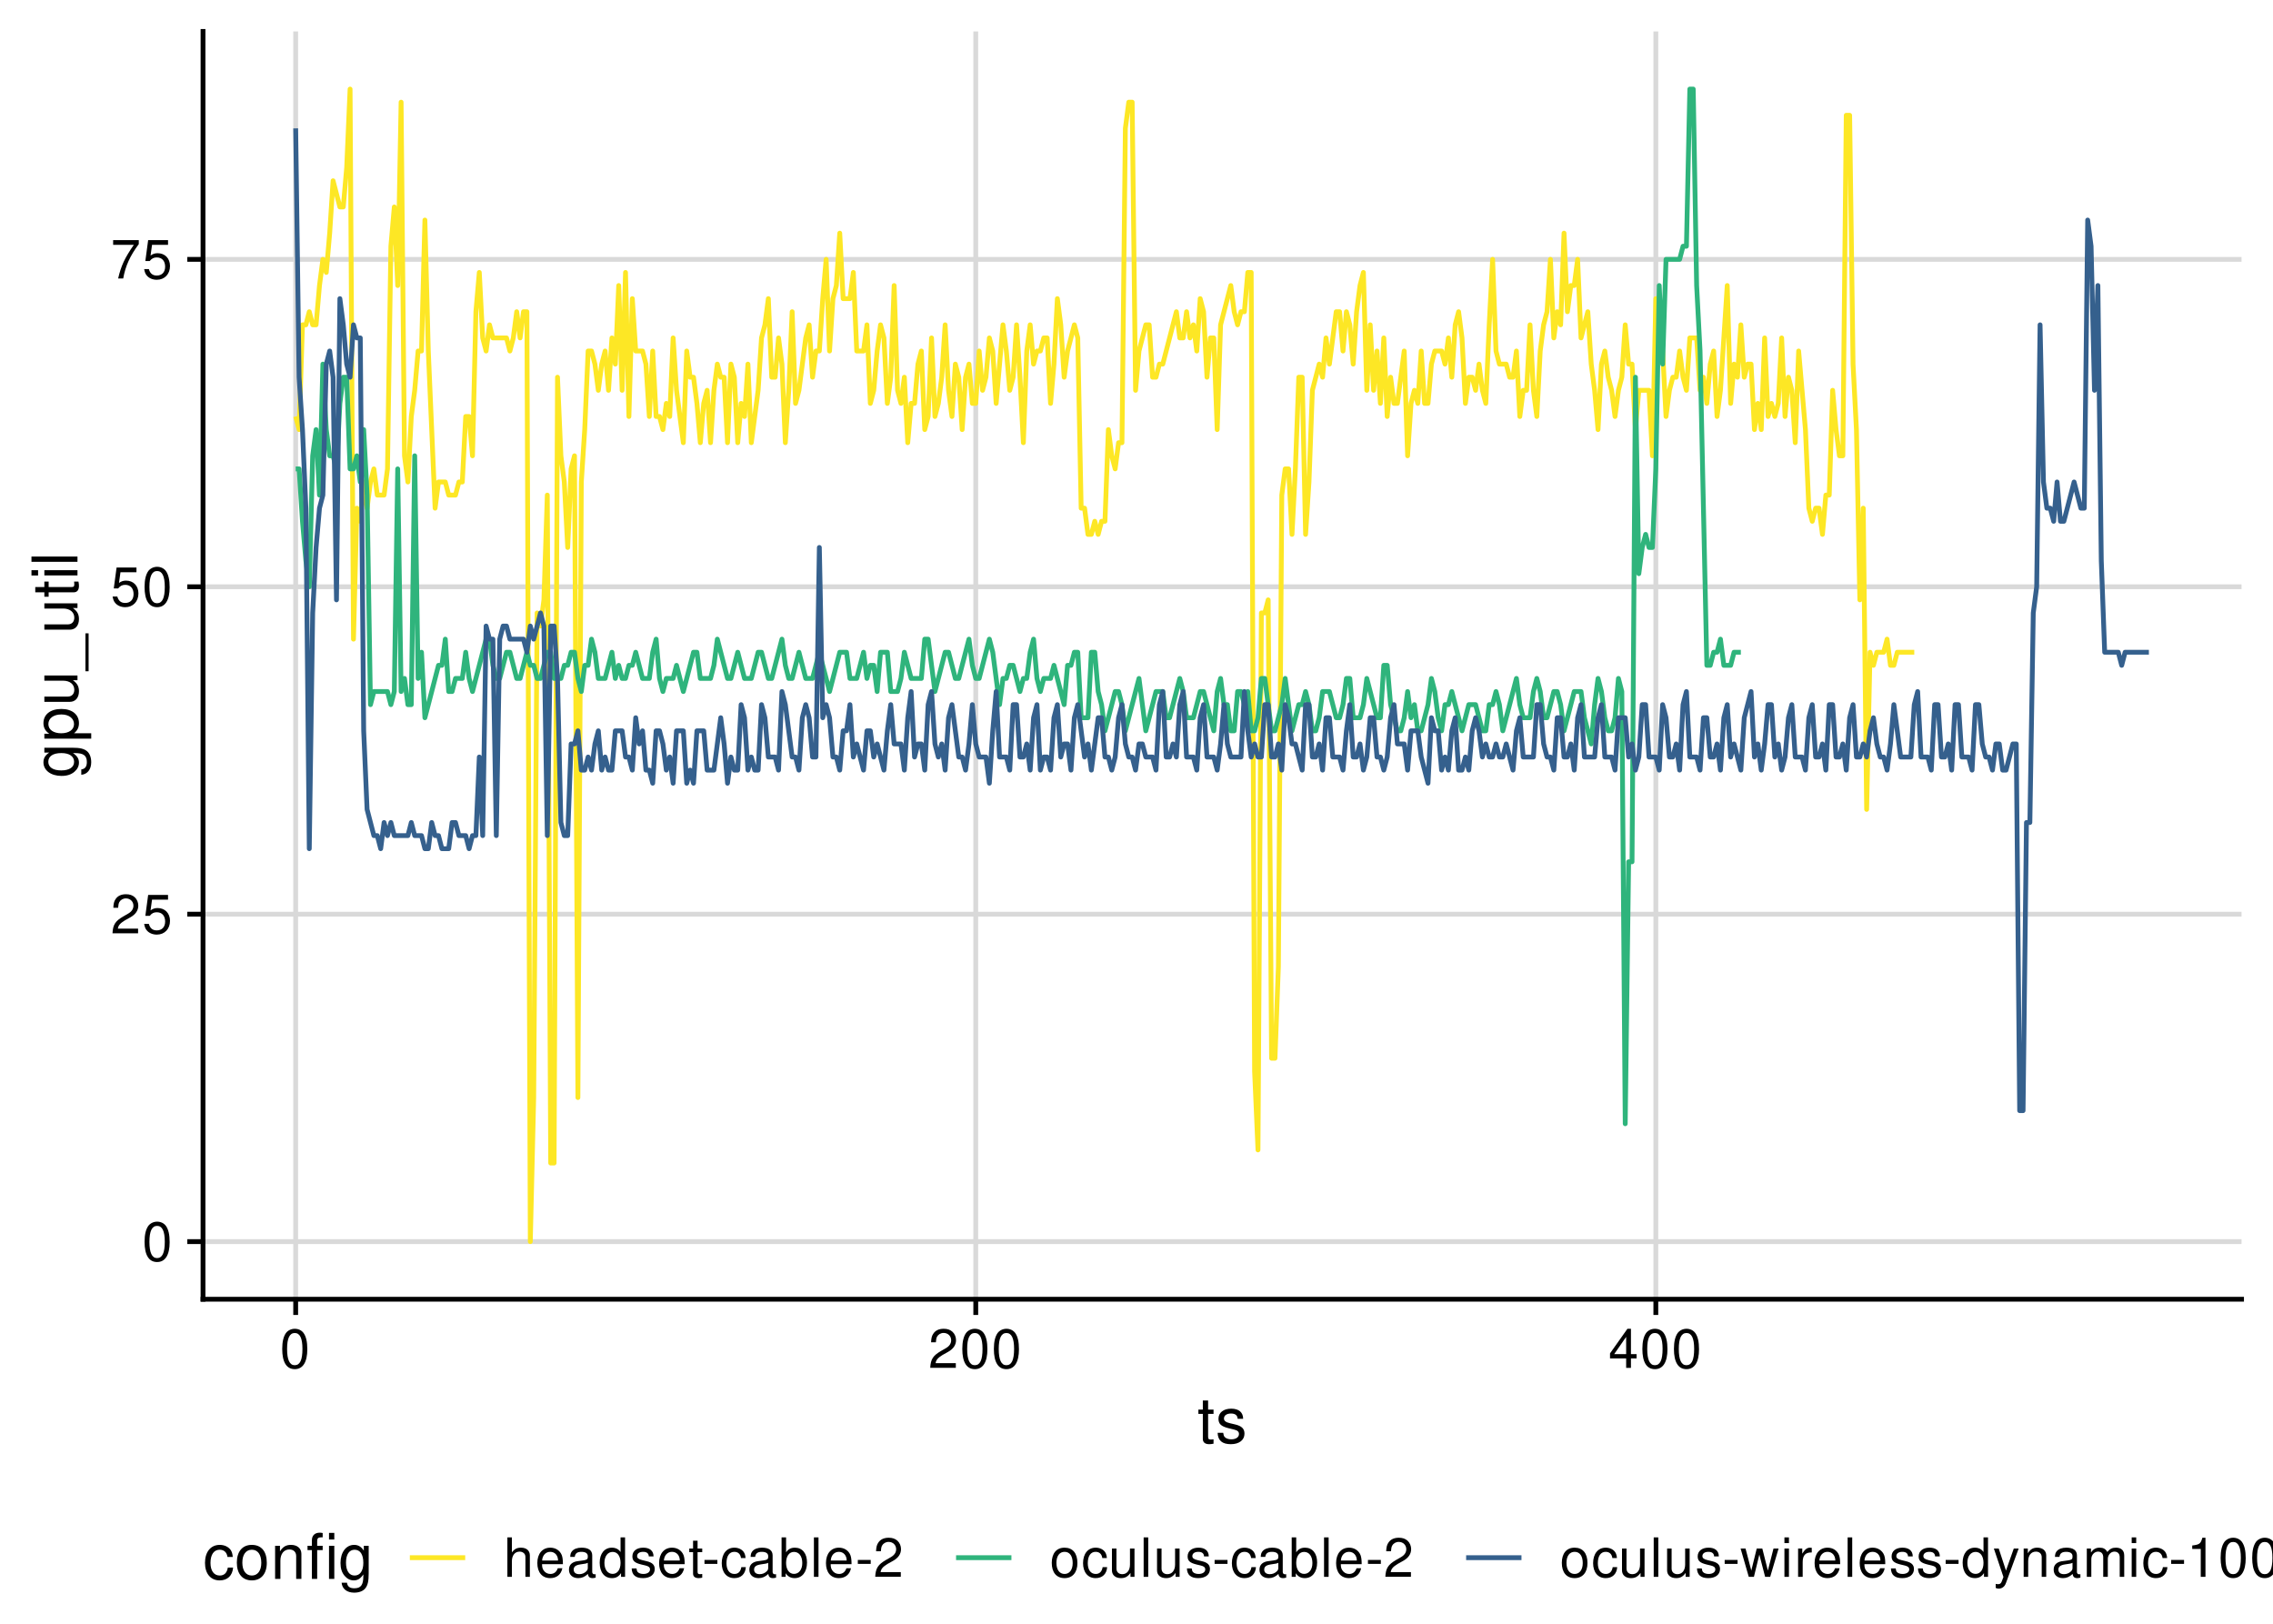 <?xml version="1.0" encoding="UTF-8"?>
<svg xmlns="http://www.w3.org/2000/svg" xmlns:xlink="http://www.w3.org/1999/xlink" width="504pt" height="360pt" viewBox="0 0 504 360" version="1.1">
<defs>
<g>
<symbol overflow="visible" id="glyph0-0">
<path style="stroke:none;" d=""/>
</symbol>
<symbol overflow="visible" id="glyph0-1">
<path style="stroke:none;" d="M 3.297 -8.672 C 2.516 -8.672 1.781 -8.312 1.344 -7.734 C 0.797 -6.953 0.516 -5.812 0.516 -4.203 C 0.516 -1.266 1.469 0.281 3.297 0.281 C 5.094 0.281 6.078 -1.266 6.078 -4.125 C 6.078 -5.812 5.812 -6.938 5.25 -7.734 C 4.812 -8.328 4.109 -8.672 3.297 -8.672 Z M 3.297 -7.734 C 4.438 -7.734 5 -6.578 5 -4.219 C 5 -1.75 4.453 -0.594 3.281 -0.594 C 2.156 -0.594 1.594 -1.797 1.594 -4.188 C 1.594 -6.578 2.156 -7.734 3.297 -7.734 Z M 3.297 -7.734 "/>
</symbol>
<symbol overflow="visible" id="glyph0-2">
<path style="stroke:none;" d="M 6.078 -1.047 L 1.594 -1.047 C 1.703 -1.766 2.094 -2.219 3.125 -2.859 L 4.328 -3.531 C 5.516 -4.188 6.125 -5.078 6.125 -6.141 C 6.125 -6.859 5.844 -7.531 5.344 -8 C 4.844 -8.453 4.219 -8.672 3.406 -8.672 C 2.328 -8.672 1.531 -8.297 1.062 -7.547 C 0.75 -7.094 0.625 -6.547 0.594 -5.672 L 1.656 -5.672 C 1.688 -6.266 1.766 -6.609 1.906 -6.906 C 2.188 -7.422 2.734 -7.75 3.375 -7.75 C 4.328 -7.75 5.047 -7.062 5.047 -6.125 C 5.047 -5.422 4.656 -4.828 3.906 -4.391 L 2.797 -3.75 C 1.016 -2.719 0.5 -1.906 0.406 -0.016 L 6.078 -0.016 Z M 6.078 -1.047 "/>
</symbol>
<symbol overflow="visible" id="glyph0-3">
<path style="stroke:none;" d="M 5.719 -8.516 L 1.312 -8.516 L 0.688 -3.875 L 1.656 -3.875 C 2.141 -4.469 2.562 -4.672 3.234 -4.672 C 4.375 -4.672 5.078 -3.891 5.078 -2.625 C 5.078 -1.406 4.375 -0.656 3.219 -0.656 C 2.297 -0.656 1.734 -1.125 1.469 -2.094 L 0.422 -2.094 C 0.562 -1.391 0.688 -1.062 0.938 -0.75 C 1.422 -0.094 2.281 0.281 3.234 0.281 C 4.953 0.281 6.156 -0.969 6.156 -2.766 C 6.156 -4.453 5.047 -5.609 3.406 -5.609 C 2.812 -5.609 2.328 -5.453 1.844 -5.094 L 2.172 -7.469 L 5.719 -7.469 Z M 5.719 -8.516 "/>
</symbol>
<symbol overflow="visible" id="glyph0-4">
<path style="stroke:none;" d="M 6.234 -8.516 L 0.547 -8.516 L 0.547 -7.469 L 5.141 -7.469 C 3.125 -4.578 2.297 -2.797 1.656 0 L 2.781 0 C 3.25 -2.719 4.312 -5.062 6.234 -7.625 Z M 6.234 -8.516 "/>
</symbol>
<symbol overflow="visible" id="glyph0-5">
<path style="stroke:none;" d="M 3.922 -2.094 L 3.922 0 L 4.984 0 L 4.984 -2.094 L 6.234 -2.094 L 6.234 -3.047 L 4.984 -3.047 L 4.984 -8.672 L 4.203 -8.672 L 0.344 -3.219 L 0.344 -2.094 Z M 3.922 -3.047 L 1.266 -3.047 L 3.922 -6.875 Z M 3.922 -3.047 "/>
</symbol>
<symbol overflow="visible" id="glyph0-6">
<path style="stroke:none;" d="M 0.844 -8.75 L 0.844 0 L 1.844 0 L 1.844 -3.469 C 1.844 -4.75 2.516 -5.594 3.547 -5.594 C 3.875 -5.594 4.188 -5.5 4.422 -5.312 C 4.719 -5.094 4.844 -4.797 4.844 -4.359 L 4.844 0 L 5.828 0 L 5.828 -4.75 C 5.828 -5.812 5.078 -6.469 3.859 -6.469 C 2.969 -6.469 2.422 -6.188 1.844 -5.422 L 1.844 -8.75 Z M 0.844 -8.75 "/>
</symbol>
<symbol overflow="visible" id="glyph0-7">
<path style="stroke:none;" d="M 6.156 -2.812 C 6.156 -3.766 6.078 -4.344 5.906 -4.812 C 5.5 -5.844 4.531 -6.469 3.359 -6.469 C 1.609 -6.469 0.484 -5.141 0.484 -3.062 C 0.484 -0.984 1.562 0.281 3.344 0.281 C 4.781 0.281 5.766 -0.547 6.031 -1.906 L 5.016 -1.906 C 4.734 -1.078 4.172 -0.641 3.375 -0.641 C 2.734 -0.641 2.203 -0.938 1.859 -1.469 C 1.625 -1.828 1.531 -2.188 1.531 -2.812 Z M 1.547 -3.625 C 1.625 -4.781 2.344 -5.547 3.344 -5.547 C 4.375 -5.547 5.078 -4.75 5.078 -3.625 Z M 1.547 -3.625 "/>
</symbol>
<symbol overflow="visible" id="glyph0-8">
<path style="stroke:none;" d="M 6.422 -0.594 C 6.312 -0.562 6.266 -0.562 6.203 -0.562 C 5.859 -0.562 5.656 -0.75 5.656 -1.062 L 5.656 -4.75 C 5.656 -5.875 4.844 -6.469 3.297 -6.469 C 2.375 -6.469 1.641 -6.203 1.219 -5.734 C 0.922 -5.406 0.797 -5.047 0.781 -4.422 L 1.781 -4.422 C 1.875 -5.203 2.328 -5.547 3.266 -5.547 C 4.172 -5.547 4.672 -5.203 4.672 -4.609 L 4.672 -4.344 C 4.656 -3.906 4.438 -3.75 3.625 -3.641 C 2.203 -3.469 1.984 -3.422 1.609 -3.266 C 0.875 -2.953 0.5 -2.406 0.5 -1.578 C 0.5 -0.438 1.297 0.281 2.562 0.281 C 3.359 0.281 4 0 4.703 -0.641 C 4.781 0 5.094 0.281 5.734 0.281 C 5.953 0.281 6.078 0.25 6.422 0.172 Z M 4.672 -1.984 C 4.672 -1.641 4.578 -1.438 4.266 -1.156 C 3.859 -0.797 3.375 -0.594 2.781 -0.594 C 2 -0.594 1.547 -0.969 1.547 -1.609 C 1.547 -2.266 1.984 -2.609 3.062 -2.766 C 4.125 -2.906 4.328 -2.953 4.672 -3.109 Z M 4.672 -1.984 "/>
</symbol>
<symbol overflow="visible" id="glyph0-9">
<path style="stroke:none;" d="M 5.938 -8.75 L 4.938 -8.75 L 4.938 -5.5 C 4.531 -6.125 3.859 -6.469 3.016 -6.469 C 1.375 -6.469 0.312 -5.156 0.312 -3.156 C 0.312 -1.031 1.344 0.281 3.047 0.281 C 3.906 0.281 4.516 -0.047 5.047 -0.828 L 5.047 0 L 5.938 0 Z M 3.188 -5.531 C 4.266 -5.531 4.938 -4.578 4.938 -3.078 C 4.938 -1.625 4.25 -0.656 3.188 -0.656 C 2.094 -0.656 1.359 -1.625 1.359 -3.094 C 1.359 -4.562 2.094 -5.531 3.188 -5.531 Z M 3.188 -5.531 "/>
</symbol>
<symbol overflow="visible" id="glyph0-10">
<path style="stroke:none;" d="M 5.25 -4.531 C 5.25 -5.766 4.422 -6.469 2.969 -6.469 C 1.516 -6.469 0.562 -5.719 0.562 -4.547 C 0.562 -3.562 1.062 -3.094 2.562 -2.734 L 3.484 -2.516 C 4.188 -2.344 4.469 -2.094 4.469 -1.641 C 4.469 -1.047 3.875 -0.641 3 -0.641 C 2.453 -0.641 2 -0.797 1.75 -1.062 C 1.594 -1.25 1.531 -1.422 1.469 -1.875 L 0.406 -1.875 C 0.453 -0.422 1.266 0.281 2.922 0.281 C 4.5 0.281 5.516 -0.5 5.516 -1.719 C 5.516 -2.656 4.984 -3.172 3.734 -3.469 L 2.766 -3.703 C 1.953 -3.891 1.609 -4.156 1.609 -4.594 C 1.609 -5.188 2.125 -5.547 2.938 -5.547 C 3.75 -5.547 4.172 -5.203 4.203 -4.531 Z M 5.25 -4.531 "/>
</symbol>
<symbol overflow="visible" id="glyph0-11">
<path style="stroke:none;" d="M 3.047 -6.281 L 2.016 -6.281 L 2.016 -8.016 L 1.016 -8.016 L 1.016 -6.281 L 0.172 -6.281 L 0.172 -5.469 L 1.016 -5.469 L 1.016 -0.719 C 1.016 -0.078 1.453 0.281 2.234 0.281 C 2.5 0.281 2.719 0.25 3.047 0.188 L 3.047 -0.641 C 2.906 -0.609 2.766 -0.594 2.562 -0.594 C 2.141 -0.594 2.016 -0.719 2.016 -1.156 L 2.016 -5.469 L 3.047 -5.469 Z M 3.047 -6.281 "/>
</symbol>
<symbol overflow="visible" id="glyph0-12">
<path style="stroke:none;" d="M 3.406 -3.75 L 0.547 -3.75 L 0.547 -2.875 L 3.406 -2.875 Z M 3.406 -3.75 "/>
</symbol>
<symbol overflow="visible" id="glyph0-13">
<path style="stroke:none;" d="M 5.656 -4.172 C 5.609 -4.781 5.469 -5.188 5.234 -5.531 C 4.797 -6.125 4.047 -6.469 3.172 -6.469 C 1.469 -6.469 0.375 -5.125 0.375 -3.031 C 0.375 -1.016 1.453 0.281 3.156 0.281 C 4.656 0.281 5.609 -0.625 5.719 -2.156 L 4.719 -2.156 C 4.547 -1.156 4.031 -0.641 3.188 -0.641 C 2.078 -0.641 1.422 -1.547 1.422 -3.031 C 1.422 -4.609 2.062 -5.547 3.156 -5.547 C 4 -5.547 4.531 -5.047 4.641 -4.172 Z M 5.656 -4.172 "/>
</symbol>
<symbol overflow="visible" id="glyph0-14">
<path style="stroke:none;" d="M 0.641 -8.75 L 0.641 0 L 1.547 0 L 1.547 -0.797 C 2.031 -0.078 2.656 0.281 3.547 0.281 C 5.203 0.281 6.281 -1.078 6.281 -3.172 C 6.281 -5.203 5.25 -6.469 3.594 -6.469 C 2.719 -6.469 2.109 -6.141 1.641 -5.438 L 1.641 -8.75 Z M 3.391 -5.531 C 4.516 -5.531 5.234 -4.562 5.234 -3.062 C 5.234 -1.625 4.484 -0.656 3.391 -0.656 C 2.328 -0.656 1.641 -1.625 1.641 -3.094 C 1.641 -4.578 2.328 -5.531 3.391 -5.531 Z M 3.391 -5.531 "/>
</symbol>
<symbol overflow="visible" id="glyph0-15">
<path style="stroke:none;" d="M 1.828 -8.75 L 0.812 -8.75 L 0.812 0 L 1.828 0 Z M 1.828 -8.75 "/>
</symbol>
<symbol overflow="visible" id="glyph0-16">
<path style="stroke:none;" d="M 3.266 -6.469 C 1.484 -6.469 0.438 -5.203 0.438 -3.094 C 0.438 -0.969 1.484 0.281 3.281 0.281 C 5.047 0.281 6.125 -0.984 6.125 -3.047 C 6.125 -5.234 5.094 -6.469 3.266 -6.469 Z M 3.281 -5.547 C 4.406 -5.547 5.078 -4.625 5.078 -3.062 C 5.078 -1.578 4.375 -0.641 3.281 -0.641 C 2.156 -0.641 1.469 -1.578 1.469 -3.094 C 1.469 -4.625 2.156 -5.547 3.281 -5.547 Z M 3.281 -5.547 "/>
</symbol>
<symbol overflow="visible" id="glyph0-17">
<path style="stroke:none;" d="M 5.781 0 L 5.781 -6.281 L 4.781 -6.281 L 4.781 -2.719 C 4.781 -1.438 4.109 -0.594 3.078 -0.594 C 2.281 -0.594 1.781 -1.078 1.781 -1.844 L 1.781 -6.281 L 0.781 -6.281 L 0.781 -1.438 C 0.781 -0.391 1.562 0.281 2.781 0.281 C 3.703 0.281 4.297 -0.047 4.891 -0.875 L 4.891 0 Z M 5.781 0 "/>
</symbol>
<symbol overflow="visible" id="glyph0-18">
<path style="stroke:none;" d="M 6.641 0 L 8.5 -6.281 L 7.375 -6.281 L 6.125 -1.391 L 4.891 -6.281 L 3.656 -6.281 L 2.453 -1.391 L 1.172 -6.281 L 0.078 -6.281 L 1.891 0 L 3.031 0 L 4.234 -4.938 L 5.516 0 Z M 6.641 0 "/>
</symbol>
<symbol overflow="visible" id="glyph0-19">
<path style="stroke:none;" d="M 1.797 -6.281 L 0.797 -6.281 L 0.797 0 L 1.797 0 Z M 1.797 -8.75 L 0.797 -8.75 L 0.797 -7.484 L 1.797 -7.484 Z M 1.797 -8.75 "/>
</symbol>
<symbol overflow="visible" id="glyph0-20">
<path style="stroke:none;" d="M 0.828 -6.281 L 0.828 0 L 1.844 0 L 1.844 -3.266 C 1.844 -4.781 2.469 -5.453 3.859 -5.406 L 3.859 -6.438 C 3.688 -6.453 3.594 -6.469 3.469 -6.469 C 2.812 -6.469 2.328 -6.078 1.75 -5.141 L 1.75 -6.281 Z M 0.828 -6.281 "/>
</symbol>
<symbol overflow="visible" id="glyph0-21">
<path style="stroke:none;" d="M 4.656 -6.281 L 2.922 -1.391 L 1.312 -6.281 L 0.234 -6.281 L 2.359 0.031 L 1.984 1.016 C 1.812 1.469 1.594 1.625 1.172 1.625 C 1.016 1.625 0.859 1.609 0.641 1.562 L 0.641 2.453 C 0.859 2.562 1.062 2.609 1.312 2.609 C 1.641 2.609 1.984 2.516 2.25 2.312 C 2.562 2.094 2.75 1.828 2.938 1.312 L 5.734 -6.281 Z M 4.656 -6.281 "/>
</symbol>
<symbol overflow="visible" id="glyph0-22">
<path style="stroke:none;" d="M 0.844 -6.281 L 0.844 0 L 1.844 0 L 1.844 -3.469 C 1.844 -4.75 2.516 -5.594 3.547 -5.594 C 4.344 -5.594 4.844 -5.109 4.844 -4.359 L 4.844 0 L 5.844 0 L 5.844 -4.75 C 5.844 -5.797 5.062 -6.469 3.859 -6.469 C 2.922 -6.469 2.312 -6.109 1.766 -5.234 L 1.766 -6.281 Z M 0.844 -6.281 "/>
</symbol>
<symbol overflow="visible" id="glyph0-23">
<path style="stroke:none;" d="M 0.844 -6.281 L 0.844 0 L 1.844 0 L 1.844 -3.953 C 1.844 -4.859 2.516 -5.594 3.328 -5.594 C 4.062 -5.594 4.484 -5.141 4.484 -4.328 L 4.484 0 L 5.5 0 L 5.5 -3.953 C 5.5 -4.859 6.156 -5.594 6.969 -5.594 C 7.703 -5.594 8.141 -5.125 8.141 -4.328 L 8.141 0 L 9.141 0 L 9.141 -4.719 C 9.141 -5.844 8.5 -6.469 7.312 -6.469 C 6.484 -6.469 5.969 -6.219 5.391 -5.516 C 5.016 -6.188 4.516 -6.469 3.703 -6.469 C 2.859 -6.469 2.297 -6.156 1.766 -5.406 L 1.766 -6.281 Z M 0.844 -6.281 "/>
</symbol>
<symbol overflow="visible" id="glyph0-24">
<path style="stroke:none;" d="M 3.109 -6.188 L 3.109 0 L 4.156 0 L 4.156 -8.672 L 3.469 -8.672 C 3.094 -7.344 2.859 -7.156 1.219 -6.953 L 1.219 -6.188 Z M 3.109 -6.188 "/>
</symbol>
<symbol overflow="visible" id="glyph0-25">
<path style="stroke:none;" d="M 3.5 -3.25 L 5.609 -6.281 L 4.484 -6.281 L 2.969 -4.016 L 1.469 -6.281 L 0.328 -6.281 L 2.422 -3.203 L 0.203 0 L 1.344 0 L 2.938 -2.406 L 4.516 0 L 5.672 0 Z M 3.5 -3.25 "/>
</symbol>
<symbol overflow="visible" id="glyph0-26">
<path style="stroke:none;" d="M 4.844 -6.281 L 4.844 -5.375 C 4.344 -6.125 3.797 -6.469 3 -6.469 C 1.469 -6.469 0.422 -5.047 0.422 -3.031 C 0.422 -1.984 0.672 -1.219 1.219 -0.578 C 1.688 -0.031 2.281 0.281 2.922 0.281 C 3.688 0.281 4.219 -0.062 4.75 -0.859 L 4.75 -0.531 C 4.75 1.156 4.281 1.781 3.031 1.781 C 2.188 1.781 1.734 1.438 1.641 0.719 L 0.625 0.719 C 0.719 1.891 1.641 2.609 3.016 2.609 C 3.938 2.609 4.703 2.312 5.109 1.812 C 5.594 1.219 5.766 0.438 5.766 -1.031 L 5.766 -6.281 Z M 3.094 -5.547 C 4.156 -5.547 4.75 -4.656 4.75 -3.062 C 4.75 -1.531 4.141 -0.641 3.094 -0.641 C 2.062 -0.641 1.469 -1.547 1.469 -3.094 C 1.469 -4.625 2.062 -5.547 3.094 -5.547 Z M 3.094 -5.547 "/>
</symbol>
<symbol overflow="visible" id="glyph0-27">
<path style="stroke:none;" d="M 5.312 -6.281 L 0.625 -6.281 L 0.625 -5.406 L 4.125 -5.406 L 0.375 -0.906 L 0.375 0 L 5.484 0 L 5.484 -0.875 L 1.578 -0.875 L 5.312 -5.406 Z M 5.312 -6.281 "/>
</symbol>
<symbol overflow="visible" id="glyph1-0">
<path style="stroke:none;" d=""/>
</symbol>
<symbol overflow="visible" id="glyph1-1">
<path style="stroke:none;" d="M 3.562 -7.344 L 2.359 -7.344 L 2.359 -9.359 L 1.188 -9.359 L 1.188 -7.344 L 0.203 -7.344 L 0.203 -6.391 L 1.188 -6.391 L 1.188 -0.844 C 1.188 -0.078 1.688 0.328 2.609 0.328 C 2.906 0.328 3.156 0.297 3.562 0.219 L 3.562 -0.75 C 3.391 -0.719 3.234 -0.703 3 -0.703 C 2.484 -0.703 2.359 -0.844 2.359 -1.359 L 2.359 -6.391 L 3.562 -6.391 Z M 3.562 -7.344 "/>
</symbol>
<symbol overflow="visible" id="glyph1-2">
<path style="stroke:none;" d="M 6.125 -5.297 C 6.125 -6.734 5.172 -7.547 3.469 -7.547 C 1.766 -7.547 0.656 -6.656 0.656 -5.312 C 0.656 -4.156 1.25 -3.609 2.984 -3.188 L 4.078 -2.922 C 4.891 -2.734 5.203 -2.438 5.203 -1.922 C 5.203 -1.219 4.516 -0.75 3.5 -0.75 C 2.875 -0.75 2.344 -0.938 2.047 -1.25 C 1.859 -1.453 1.781 -1.672 1.703 -2.188 L 0.469 -2.188 C 0.531 -0.484 1.484 0.328 3.406 0.328 C 5.25 0.328 6.422 -0.594 6.422 -2 C 6.422 -3.094 5.812 -3.703 4.359 -4.047 L 3.234 -4.312 C 2.281 -4.531 1.875 -4.844 1.875 -5.359 C 1.875 -6.047 2.484 -6.469 3.438 -6.469 C 4.375 -6.469 4.875 -6.062 4.906 -5.297 Z M 6.125 -5.297 "/>
</symbol>
<symbol overflow="visible" id="glyph1-3">
<path style="stroke:none;" d="M 6.594 -4.875 C 6.531 -5.594 6.391 -6.047 6.109 -6.453 C 5.594 -7.141 4.719 -7.547 3.703 -7.547 C 1.703 -7.547 0.438 -5.984 0.438 -3.547 C 0.438 -1.172 1.688 0.328 3.688 0.328 C 5.438 0.328 6.531 -0.734 6.672 -2.516 L 5.5 -2.516 C 5.312 -1.344 4.703 -0.75 3.703 -0.75 C 2.422 -0.75 1.656 -1.812 1.656 -3.547 C 1.656 -5.375 2.406 -6.469 3.688 -6.469 C 4.656 -6.469 5.281 -5.891 5.422 -4.875 Z M 6.594 -4.875 "/>
</symbol>
<symbol overflow="visible" id="glyph1-4">
<path style="stroke:none;" d="M 3.812 -7.547 C 1.734 -7.547 0.5 -6.078 0.5 -3.609 C 0.5 -1.141 1.734 0.328 3.828 0.328 C 5.891 0.328 7.141 -1.141 7.141 -3.562 C 7.141 -6.109 5.938 -7.547 3.812 -7.547 Z M 3.828 -6.469 C 5.141 -6.469 5.922 -5.391 5.922 -3.562 C 5.922 -1.828 5.109 -0.75 3.828 -0.75 C 2.516 -0.75 1.719 -1.828 1.719 -3.609 C 1.719 -5.391 2.516 -6.469 3.828 -6.469 Z M 3.828 -6.469 "/>
</symbol>
<symbol overflow="visible" id="glyph1-5">
<path style="stroke:none;" d="M 0.984 -7.344 L 0.984 0 L 2.156 0 L 2.156 -4.047 C 2.156 -5.547 2.938 -6.531 4.141 -6.531 C 5.062 -6.531 5.656 -5.969 5.656 -5.078 L 5.656 0 L 6.812 0 L 6.812 -5.547 C 6.812 -6.766 5.906 -7.547 4.5 -7.547 C 3.406 -7.547 2.703 -7.125 2.062 -6.109 L 2.062 -7.344 Z M 0.984 -7.344 "/>
</symbol>
<symbol overflow="visible" id="glyph1-6">
<path style="stroke:none;" d="M 3.531 -7.344 L 2.312 -7.344 L 2.312 -8.484 C 2.312 -8.969 2.578 -9.219 3.125 -9.219 C 3.219 -9.219 3.266 -9.219 3.531 -9.219 L 3.531 -10.172 C 3.266 -10.234 3.109 -10.25 2.875 -10.25 C 1.797 -10.25 1.141 -9.625 1.141 -8.578 L 1.141 -7.344 L 0.172 -7.344 L 0.172 -6.391 L 1.141 -6.391 L 1.141 0 L 2.312 0 L 2.312 -6.391 L 3.531 -6.391 Z M 6.109 -7.344 L 4.938 -7.344 L 4.938 0 L 6.109 0 Z M 6.109 -10.203 L 4.938 -10.203 L 4.938 -8.734 L 6.109 -8.734 Z M 6.109 -10.203 "/>
</symbol>
<symbol overflow="visible" id="glyph1-7">
<path style="stroke:none;" d="M 5.656 -7.344 L 5.656 -6.266 C 5.062 -7.156 4.422 -7.547 3.5 -7.547 C 1.719 -7.547 0.484 -5.891 0.484 -3.547 C 0.484 -2.312 0.781 -1.406 1.406 -0.672 C 1.953 -0.031 2.656 0.328 3.422 0.328 C 4.297 0.328 4.922 -0.062 5.547 -1 L 5.547 -0.609 C 5.547 1.344 5 2.078 3.547 2.078 C 2.547 2.078 2.031 1.688 1.922 0.844 L 0.734 0.844 C 0.844 2.203 1.922 3.047 3.516 3.047 C 4.594 3.047 5.484 2.703 5.969 2.109 C 6.531 1.422 6.734 0.516 6.734 -1.203 L 6.734 -7.344 Z M 3.609 -6.469 C 4.844 -6.469 5.547 -5.438 5.547 -3.562 C 5.547 -1.797 4.828 -0.75 3.609 -0.75 C 2.406 -0.75 1.703 -1.812 1.703 -3.609 C 1.703 -5.406 2.406 -6.469 3.609 -6.469 Z M 3.609 -6.469 "/>
</symbol>
<symbol overflow="visible" id="glyph2-0">
<path style="stroke:none;" d=""/>
</symbol>
<symbol overflow="visible" id="glyph2-1">
<path style="stroke:none;" d="M -7.344 -5.656 L -6.266 -5.656 C -7.156 -5.062 -7.547 -4.422 -7.547 -3.5 C -7.547 -1.719 -5.891 -0.484 -3.547 -0.484 C -2.312 -0.484 -1.406 -0.781 -0.672 -1.406 C -0.031 -1.953 0.328 -2.656 0.328 -3.422 C 0.328 -4.297 -0.062 -4.922 -1 -5.547 L -0.609 -5.547 C 1.344 -5.547 2.078 -5 2.078 -3.547 C 2.078 -2.547 1.688 -2.031 0.844 -1.922 L 0.844 -0.734 C 2.203 -0.844 3.047 -1.922 3.047 -3.516 C 3.047 -4.594 2.703 -5.484 2.109 -5.969 C 1.422 -6.531 0.516 -6.734 -1.203 -6.734 L -7.344 -6.734 Z M -6.469 -3.609 C -6.469 -4.844 -5.438 -5.547 -3.562 -5.547 C -1.797 -5.547 -0.75 -4.828 -0.75 -3.609 C -0.75 -2.406 -1.812 -1.703 -3.609 -1.703 C -5.406 -1.703 -6.469 -2.406 -6.469 -3.609 Z M -6.469 -3.609 "/>
</symbol>
<symbol overflow="visible" id="glyph2-2">
<path style="stroke:none;" d="M 3.047 -0.75 L 3.047 -1.938 L -0.766 -1.938 C -0.016 -2.547 0.328 -3.234 0.328 -4.188 C 0.328 -6.094 -1.203 -7.328 -3.547 -7.328 C -6 -7.328 -7.547 -6.125 -7.547 -4.172 C -7.547 -3.172 -7.094 -2.375 -6.234 -1.828 L -7.344 -1.828 L -7.344 -0.75 Z M -6.453 -3.969 C -6.453 -5.266 -5.312 -6.109 -3.562 -6.109 C -1.906 -6.109 -0.766 -5.25 -0.766 -3.969 C -0.766 -2.734 -1.891 -1.938 -3.609 -1.938 C -5.328 -1.938 -6.453 -2.734 -6.453 -3.969 Z M -6.453 -3.969 "/>
</symbol>
<symbol overflow="visible" id="glyph2-3">
<path style="stroke:none;" d="M 0 -6.75 L -7.344 -6.75 L -7.344 -5.594 L -3.172 -5.594 C -1.688 -5.594 -0.703 -4.797 -0.703 -3.578 C -0.703 -2.656 -1.266 -2.078 -2.141 -2.078 L -7.344 -2.078 L -7.344 -0.906 L -1.688 -0.906 C -0.469 -0.906 0.328 -1.812 0.328 -3.25 C 0.328 -4.328 -0.062 -5.016 -1.016 -5.703 L 0 -5.703 Z M 0 -6.75 "/>
</symbol>
<symbol overflow="visible" id="glyph2-4">
<path style="stroke:none;" d="M 1.766 -8.094 L 1.766 0.312 L 2.469 0.312 L 2.469 -8.094 Z M 1.766 -8.094 "/>
</symbol>
<symbol overflow="visible" id="glyph2-5">
<path style="stroke:none;" d="M -7.344 -3.562 L -7.344 -2.359 L -9.359 -2.359 L -9.359 -1.188 L -7.344 -1.188 L -7.344 -0.203 L -6.391 -0.203 L -6.391 -1.188 L -0.844 -1.188 C -0.078 -1.188 0.328 -1.688 0.328 -2.609 C 0.328 -2.906 0.297 -3.156 0.219 -3.562 L -0.75 -3.562 C -0.719 -3.391 -0.703 -3.234 -0.703 -3 C -0.703 -2.484 -0.844 -2.359 -1.359 -2.359 L -6.391 -2.359 L -6.391 -3.562 Z M -7.344 -3.562 "/>
</symbol>
<symbol overflow="visible" id="glyph2-6">
<path style="stroke:none;" d="M -7.344 -2.094 L -7.344 -0.938 L 0 -0.938 L 0 -2.094 Z M -10.203 -2.094 L -10.203 -0.922 L -8.734 -0.922 L -8.734 -2.094 Z M -10.203 -2.094 "/>
</symbol>
<symbol overflow="visible" id="glyph2-7">
<path style="stroke:none;" d="M -10.203 -2.125 L -10.203 -0.953 L 0 -0.953 L 0 -2.125 Z M -10.203 -2.125 "/>
</symbol>
</g>
<clipPath id="clip1">
  <path d="M 45.016 274 L 497.023 274 L 497.023 276 L 45.016 276 Z M 45.016 274 "/>
</clipPath>
<clipPath id="clip2">
  <path d="M 45.016 202 L 497.023 202 L 497.023 204 L 45.016 204 Z M 45.016 202 "/>
</clipPath>
<clipPath id="clip3">
  <path d="M 45.016 129 L 497.023 129 L 497.023 131 L 45.016 131 Z M 45.016 129 "/>
</clipPath>
<clipPath id="clip4">
  <path d="M 45.016 56 L 497.023 56 L 497.023 59 L 45.016 59 Z M 45.016 56 "/>
</clipPath>
<clipPath id="clip5">
  <path d="M 65 6.973 L 67 6.973 L 67 288.051 L 65 288.051 Z M 65 6.973 "/>
</clipPath>
<clipPath id="clip6">
  <path d="M 215 6.973 L 217 6.973 L 217 288.051 L 215 288.051 Z M 215 6.973 "/>
</clipPath>
<clipPath id="clip7">
  <path d="M 366 6.973 L 368 6.973 L 368 288.051 L 366 288.051 Z M 366 6.973 "/>
</clipPath>
</defs>
<g id="surface32">
<rect x="0" y="0" width="504" height="360" style="fill:rgb(100%,100%,100%);fill-opacity:1;stroke:none;"/>
<g clip-path="url(#clip1)" clip-rule="nonzero">
<path style="fill:none;stroke-width:1.067;stroke-linecap:butt;stroke-linejoin:round;stroke:rgb(85.098%,85.098%,85.098%);stroke-opacity:1;stroke-miterlimit:10;" d="M 45.016 275.277 L 497.027 275.277 "/>
</g>
<g clip-path="url(#clip2)" clip-rule="nonzero">
<path style="fill:none;stroke-width:1.067;stroke-linecap:butt;stroke-linejoin:round;stroke:rgb(85.098%,85.098%,85.098%);stroke-opacity:1;stroke-miterlimit:10;" d="M 45.016 202.684 L 497.027 202.684 "/>
</g>
<g clip-path="url(#clip3)" clip-rule="nonzero">
<path style="fill:none;stroke-width:1.067;stroke-linecap:butt;stroke-linejoin:round;stroke:rgb(85.098%,85.098%,85.098%);stroke-opacity:1;stroke-miterlimit:10;" d="M 45.016 130.09 L 497.027 130.09 "/>
</g>
<g clip-path="url(#clip4)" clip-rule="nonzero">
<path style="fill:none;stroke-width:1.067;stroke-linecap:butt;stroke-linejoin:round;stroke:rgb(85.098%,85.098%,85.098%);stroke-opacity:1;stroke-miterlimit:10;" d="M 45.016 57.5 L 497.027 57.5 "/>
</g>
<g clip-path="url(#clip5)" clip-rule="nonzero">
<path style="fill:none;stroke-width:1.067;stroke-linecap:butt;stroke-linejoin:round;stroke:rgb(85.098%,85.098%,85.098%);stroke-opacity:1;stroke-miterlimit:10;" d="M 65.562 288.055 L 65.562 6.973 "/>
</g>
<g clip-path="url(#clip6)" clip-rule="nonzero">
<path style="fill:none;stroke-width:1.067;stroke-linecap:butt;stroke-linejoin:round;stroke:rgb(85.098%,85.098%,85.098%);stroke-opacity:1;stroke-miterlimit:10;" d="M 216.359 288.055 L 216.359 6.973 "/>
</g>
<g clip-path="url(#clip7)" clip-rule="nonzero">
<path style="fill:none;stroke-width:1.067;stroke-linecap:butt;stroke-linejoin:round;stroke:rgb(85.098%,85.098%,85.098%);stroke-opacity:1;stroke-miterlimit:10;" d="M 367.152 288.055 L 367.152 6.973 "/>
</g>
<path style="fill:none;stroke-width:1.067;stroke-linecap:butt;stroke-linejoin:round;stroke:rgb(99.216%,90.588%,14.51%);stroke-opacity:1;stroke-miterlimit:10;" d="M 65.562 92.344 L 66.316 95.246 L 67.07 72.016 L 67.824 72.016 L 68.578 69.113 L 69.332 72.016 L 70.086 72.016 L 70.84 63.305 L 71.594 57.5 L 72.348 60.402 L 73.102 51.691 L 73.855 40.078 L 75.363 45.883 L 76.117 45.883 L 76.871 37.172 L 77.625 19.75 L 78.379 141.707 L 79.133 112.668 L 79.887 115.574 L 80.641 106.863 L 81.395 112.668 L 82.148 106.863 L 82.902 103.957 L 83.656 109.766 L 85.164 109.766 L 85.918 103.957 L 86.672 54.594 L 87.43 45.883 L 88.184 63.305 L 88.938 22.652 L 89.691 101.055 L 90.445 106.863 L 91.199 92.344 L 91.953 86.535 L 92.707 77.824 L 93.461 77.824 L 94.215 48.789 L 94.969 77.824 L 96.477 112.668 L 97.23 106.863 L 98.738 106.863 L 99.492 109.766 L 101 109.766 L 101.754 106.863 L 102.508 106.863 L 103.262 92.344 L 104.016 92.344 L 104.77 101.055 L 105.523 69.113 L 106.277 60.402 L 107.031 74.922 L 107.785 77.824 L 108.539 72.016 L 109.293 74.922 L 112.309 74.922 L 113.062 77.824 L 113.816 74.922 L 114.57 69.113 L 115.324 74.922 L 116.078 69.113 L 116.832 69.113 L 117.586 275.277 L 118.34 243.336 L 119.094 135.898 L 119.848 138.801 L 120.602 132.996 L 121.355 109.766 L 122.109 257.855 L 122.863 257.855 L 123.617 83.633 L 124.371 101.055 L 125.125 106.863 L 125.879 121.379 L 126.633 103.957 L 127.387 101.055 L 128.141 243.336 L 128.898 106.863 L 129.652 95.246 L 130.406 77.824 L 131.16 77.824 L 131.914 80.727 L 132.668 86.535 L 133.422 80.727 L 134.176 77.824 L 134.93 86.535 L 135.684 74.922 L 136.438 80.727 L 137.191 63.305 L 137.945 86.535 L 138.699 60.402 L 139.453 92.344 L 140.207 66.211 L 140.961 77.824 L 142.469 77.824 L 143.223 80.727 L 143.977 92.344 L 144.73 77.824 L 145.484 92.344 L 146.238 92.344 L 146.992 95.246 L 147.746 89.438 L 148.5 92.344 L 149.254 74.922 L 150.008 86.535 L 151.516 98.152 L 152.27 77.824 L 153.023 83.633 L 153.777 83.633 L 154.531 89.438 L 155.285 98.152 L 156.039 89.438 L 156.793 86.535 L 157.547 98.152 L 158.301 86.535 L 159.055 80.727 L 159.809 83.633 L 160.562 83.633 L 161.316 98.152 L 162.07 80.727 L 162.824 83.633 L 163.578 98.152 L 164.332 89.438 L 165.086 92.344 L 165.84 80.727 L 166.594 98.152 L 168.102 86.535 L 168.855 74.922 L 169.609 72.016 L 170.367 66.211 L 171.121 83.633 L 171.875 83.633 L 172.629 74.922 L 173.383 80.727 L 174.137 98.152 L 174.891 86.535 L 175.645 69.113 L 176.398 89.438 L 177.152 86.535 L 177.906 80.727 L 178.66 74.922 L 179.414 72.016 L 180.168 83.633 L 180.922 77.824 L 181.676 77.824 L 182.43 66.211 L 183.184 57.5 L 183.938 77.824 L 184.691 66.211 L 185.445 63.305 L 186.199 51.691 L 186.953 66.211 L 188.461 66.211 L 189.215 60.402 L 189.969 77.824 L 191.477 77.824 L 192.23 72.016 L 192.984 89.438 L 193.738 86.535 L 194.492 77.824 L 195.246 72.016 L 196 74.922 L 196.754 89.438 L 197.508 83.633 L 198.262 63.305 L 199.016 86.535 L 199.77 89.438 L 200.523 83.633 L 201.277 98.152 L 202.031 89.438 L 202.785 89.438 L 203.539 80.727 L 204.293 77.824 L 205.047 95.246 L 205.801 92.344 L 206.555 74.922 L 207.309 92.344 L 208.062 89.438 L 208.816 83.633 L 209.57 72.016 L 210.324 86.535 L 211.082 92.344 L 211.836 80.727 L 212.59 83.633 L 213.344 95.246 L 214.098 83.633 L 214.852 80.727 L 215.605 89.438 L 216.359 89.438 L 217.113 77.824 L 217.867 86.535 L 218.621 83.633 L 219.375 74.922 L 220.129 77.824 L 220.883 89.438 L 222.391 72.016 L 223.145 77.824 L 223.898 86.535 L 224.652 83.633 L 225.406 72.016 L 226.16 83.633 L 226.914 98.152 L 227.668 77.824 L 228.422 72.016 L 229.176 80.727 L 229.93 77.824 L 230.684 77.824 L 231.438 74.922 L 232.191 74.922 L 232.945 89.438 L 233.699 80.727 L 234.453 66.211 L 235.207 72.016 L 235.961 83.633 L 236.715 77.824 L 237.469 74.922 L 238.223 72.016 L 238.977 74.922 L 239.73 112.668 L 240.484 112.668 L 241.238 118.477 L 241.992 118.477 L 242.746 115.574 L 243.5 118.477 L 244.254 115.574 L 245.008 115.574 L 245.762 95.246 L 246.516 101.055 L 247.27 103.957 L 248.023 98.152 L 248.777 98.152 L 249.531 28.461 L 250.285 22.652 L 251.039 22.652 L 251.793 86.535 L 252.551 77.824 L 253.305 74.922 L 254.059 72.016 L 254.812 72.016 L 255.566 83.633 L 256.32 83.633 L 257.074 80.727 L 257.828 80.727 L 259.336 74.922 L 260.09 72.016 L 260.844 69.113 L 261.598 74.922 L 262.352 74.922 L 263.105 69.113 L 263.859 74.922 L 264.613 72.016 L 265.367 77.824 L 266.121 66.211 L 266.875 69.113 L 267.629 83.633 L 268.383 74.922 L 269.137 74.922 L 269.891 95.246 L 270.645 72.016 L 272.152 66.211 L 272.906 63.305 L 273.66 69.113 L 274.414 72.016 L 275.168 69.113 L 275.922 69.113 L 276.676 60.402 L 277.43 60.402 L 278.184 237.527 L 278.938 254.949 L 279.691 135.898 L 280.445 135.898 L 281.199 132.996 L 281.953 234.625 L 282.707 234.625 L 283.461 214.301 L 284.215 109.766 L 284.969 103.957 L 285.723 103.957 L 286.477 118.477 L 287.23 103.957 L 287.984 83.633 L 288.738 83.633 L 289.492 118.477 L 290.246 106.863 L 291 86.535 L 291.754 83.633 L 292.508 80.727 L 293.262 83.633 L 294.02 74.922 L 294.773 80.727 L 295.527 74.922 L 296.281 69.113 L 297.035 69.113 L 297.789 77.824 L 298.543 69.113 L 299.297 72.016 L 300.051 80.727 L 300.805 69.113 L 301.559 63.305 L 302.312 60.402 L 303.066 86.535 L 303.82 72.016 L 304.574 86.535 L 305.328 77.824 L 306.082 89.438 L 306.836 74.922 L 307.59 92.344 L 308.344 83.633 L 309.098 89.438 L 309.852 89.438 L 310.605 83.633 L 311.359 77.824 L 312.113 101.055 L 312.867 89.438 L 313.621 86.535 L 314.375 89.438 L 315.129 77.824 L 315.883 89.438 L 316.637 89.438 L 317.391 80.727 L 318.145 77.824 L 319.652 77.824 L 320.406 80.727 L 321.16 74.922 L 321.914 83.633 L 322.668 72.016 L 323.422 69.113 L 324.176 74.922 L 324.93 89.438 L 325.684 83.633 L 326.438 83.633 L 327.191 86.535 L 327.945 80.727 L 328.699 86.535 L 329.453 89.438 L 330.207 72.016 L 330.961 57.5 L 331.715 77.824 L 332.469 80.727 L 333.977 80.727 L 334.734 83.633 L 335.488 83.633 L 336.242 77.824 L 336.996 92.344 L 337.75 86.535 L 338.504 86.535 L 339.258 72.016 L 340.012 86.535 L 340.766 92.344 L 341.52 77.824 L 342.273 72.016 L 343.027 69.113 L 343.781 57.5 L 344.535 74.922 L 345.289 69.113 L 346.043 72.016 L 346.797 51.691 L 347.551 69.113 L 348.305 63.305 L 349.059 63.305 L 349.812 57.5 L 350.566 74.922 L 351.32 72.016 L 352.074 69.113 L 352.828 80.727 L 353.582 86.535 L 354.336 95.246 L 355.09 80.727 L 355.844 77.824 L 356.598 83.633 L 357.352 86.535 L 358.105 92.344 L 358.859 86.535 L 359.613 83.633 L 360.367 72.016 L 361.121 80.727 L 361.875 80.727 L 362.629 95.246 L 363.383 86.535 L 365.645 86.535 L 366.398 101.055 L 367.152 66.211 L 367.906 74.922 L 368.66 77.824 L 369.414 92.344 L 370.168 86.535 L 370.922 83.633 L 371.676 83.633 L 372.43 77.824 L 373.184 83.633 L 373.938 86.535 L 374.691 74.922 L 376.203 74.922 L 376.957 86.535 L 377.711 83.633 L 378.465 89.438 L 379.219 80.727 L 379.973 77.824 L 380.727 92.344 L 381.48 86.535 L 382.234 74.922 L 382.988 63.305 L 383.742 89.438 L 384.496 80.727 L 385.25 83.633 L 386.004 72.016 L 386.758 83.633 L 387.512 80.727 L 388.266 80.727 L 389.02 95.246 L 389.773 89.438 L 390.527 95.246 L 391.281 74.922 L 392.035 92.344 L 392.789 89.438 L 393.543 92.344 L 394.297 89.438 L 395.051 74.922 L 395.805 92.344 L 396.559 83.633 L 397.312 86.535 L 398.066 98.152 L 398.82 77.824 L 400.328 95.246 L 401.082 112.668 L 401.836 115.574 L 402.59 112.668 L 403.344 112.668 L 404.098 118.477 L 404.852 109.766 L 405.605 109.766 L 406.359 86.535 L 407.113 95.246 L 407.867 101.055 L 408.621 101.055 L 409.375 25.559 L 410.129 25.559 L 410.883 80.727 L 411.637 95.246 L 412.391 132.996 L 413.145 112.668 L 413.898 179.453 L 414.652 144.609 L 415.406 147.512 L 416.16 144.609 L 417.672 144.609 L 418.426 141.707 L 419.18 147.512 L 419.934 147.512 L 420.688 144.609 L 424.457 144.609 "/>
<path style="fill:none;stroke-width:1.067;stroke-linecap:butt;stroke-linejoin:round;stroke:rgb(18.431%,70.588%,48.627%);stroke-opacity:1;stroke-miterlimit:10;" d="M 65.562 103.957 L 66.316 103.957 L 67.07 115.574 L 67.824 124.285 L 68.578 130.09 L 69.332 101.055 L 70.086 95.246 L 70.84 109.766 L 71.594 80.727 L 72.348 95.246 L 73.102 101.055 L 73.855 101.055 L 74.609 103.957 L 75.363 89.438 L 76.117 83.633 L 76.871 83.633 L 77.625 103.957 L 78.379 103.957 L 79.133 101.055 L 79.887 106.863 L 80.641 95.246 L 81.395 109.766 L 82.148 156.227 L 82.902 153.32 L 85.918 153.32 L 86.672 156.227 L 87.43 153.32 L 88.184 103.957 L 88.938 153.32 L 89.691 150.418 L 90.445 156.227 L 91.199 156.227 L 91.953 101.055 L 92.707 150.418 L 93.461 144.609 L 94.215 159.129 L 94.969 156.227 L 95.723 153.32 L 96.477 150.418 L 97.23 147.512 L 97.984 147.512 L 98.738 141.707 L 99.492 153.32 L 100.246 153.32 L 101 150.418 L 102.508 150.418 L 103.262 144.609 L 104.016 150.418 L 104.77 153.32 L 105.523 150.418 L 106.277 147.512 L 107.785 141.707 L 108.539 141.707 L 109.293 147.512 L 110.047 150.418 L 110.801 150.418 L 111.555 147.512 L 112.309 144.609 L 113.062 144.609 L 113.816 147.512 L 114.57 150.418 L 115.324 150.418 L 116.078 147.512 L 116.832 144.609 L 117.586 147.512 L 118.34 147.512 L 119.094 150.418 L 119.848 150.418 L 120.602 147.512 L 121.355 144.609 L 122.109 144.609 L 122.863 150.418 L 124.371 150.418 L 125.125 147.512 L 125.879 147.512 L 126.633 144.609 L 127.387 144.609 L 128.141 150.418 L 128.898 153.32 L 129.652 147.512 L 130.406 147.512 L 131.16 141.707 L 131.914 144.609 L 132.668 150.418 L 134.176 150.418 L 134.93 147.512 L 135.684 144.609 L 136.438 150.418 L 137.191 147.512 L 137.945 150.418 L 138.699 150.418 L 139.453 147.512 L 140.207 147.512 L 140.961 144.609 L 141.715 147.512 L 142.469 150.418 L 143.977 150.418 L 144.73 144.609 L 145.484 141.707 L 146.238 150.418 L 146.992 153.32 L 147.746 150.418 L 149.254 150.418 L 150.008 147.512 L 150.762 150.418 L 151.516 153.32 L 152.27 150.418 L 153.023 147.512 L 153.777 144.609 L 154.531 144.609 L 155.285 150.418 L 157.547 150.418 L 158.301 147.512 L 159.055 141.707 L 160.562 147.512 L 161.316 150.418 L 162.07 150.418 L 162.824 147.512 L 163.578 144.609 L 164.332 147.512 L 165.086 150.418 L 166.594 150.418 L 167.348 147.512 L 168.102 144.609 L 168.855 144.609 L 169.609 147.512 L 170.367 150.418 L 171.121 150.418 L 171.875 147.512 L 173.383 141.707 L 174.137 147.512 L 174.891 150.418 L 175.645 150.418 L 176.398 147.512 L 177.152 144.609 L 177.906 147.512 L 178.66 150.418 L 180.168 150.418 L 180.922 147.512 L 181.676 144.609 L 182.43 147.512 L 183.184 150.418 L 183.938 153.32 L 184.691 150.418 L 185.445 147.512 L 186.199 144.609 L 187.707 144.609 L 188.461 150.418 L 189.969 150.418 L 190.723 147.512 L 191.477 144.609 L 192.23 150.418 L 192.984 147.512 L 193.738 147.512 L 194.492 153.32 L 195.246 144.609 L 196.754 144.609 L 197.508 153.32 L 199.016 153.32 L 199.77 150.418 L 200.523 144.609 L 201.277 147.512 L 202.031 150.418 L 204.293 150.418 L 205.047 141.707 L 205.801 141.707 L 206.555 147.512 L 207.309 153.32 L 208.062 150.418 L 208.816 147.512 L 209.57 144.609 L 210.324 144.609 L 211.082 147.512 L 211.836 150.418 L 212.59 150.418 L 213.344 147.512 L 214.852 141.707 L 215.605 147.512 L 216.359 150.418 L 217.113 150.418 L 217.867 147.512 L 219.375 141.707 L 220.129 144.609 L 221.637 156.227 L 222.391 150.418 L 223.145 150.418 L 223.898 147.512 L 224.652 147.512 L 225.406 150.418 L 226.16 153.32 L 226.914 150.418 L 227.668 150.418 L 228.422 144.609 L 229.176 141.707 L 229.93 150.418 L 230.684 153.32 L 231.438 150.418 L 232.945 150.418 L 233.699 147.512 L 234.453 150.418 L 235.207 153.32 L 235.961 156.227 L 236.715 147.512 L 237.469 147.512 L 238.223 144.609 L 238.977 144.609 L 239.73 159.129 L 241.238 159.129 L 241.992 144.609 L 242.746 144.609 L 243.5 153.32 L 244.254 156.227 L 245.008 162.031 L 246.516 156.227 L 247.27 153.32 L 248.023 153.32 L 248.777 156.227 L 249.531 162.031 L 251.039 156.227 L 251.793 153.32 L 252.551 150.418 L 253.305 156.227 L 254.059 162.031 L 255.566 156.227 L 256.32 153.32 L 257.828 153.32 L 258.582 159.129 L 259.336 159.129 L 260.09 156.227 L 260.844 153.32 L 261.598 150.418 L 262.352 153.32 L 263.105 159.129 L 264.613 159.129 L 265.367 156.227 L 266.121 153.32 L 266.875 153.32 L 267.629 156.227 L 269.137 162.031 L 269.891 153.32 L 270.645 150.418 L 271.398 156.227 L 272.152 156.227 L 272.906 162.031 L 273.66 162.031 L 274.414 153.32 L 275.168 153.32 L 275.922 156.227 L 276.676 153.32 L 277.43 162.031 L 278.184 162.031 L 278.938 159.129 L 279.691 150.418 L 280.445 150.418 L 281.199 156.227 L 281.953 162.031 L 282.707 162.031 L 284.215 156.227 L 284.969 150.418 L 285.723 156.227 L 286.477 162.031 L 287.984 156.227 L 288.738 156.227 L 289.492 153.32 L 290.246 156.227 L 291 162.031 L 291.754 162.031 L 292.508 159.129 L 293.262 153.32 L 294.773 153.32 L 295.527 156.227 L 296.281 159.129 L 297.035 159.129 L 297.789 156.227 L 298.543 150.418 L 299.297 150.418 L 300.051 159.129 L 301.559 159.129 L 302.312 156.227 L 303.066 150.418 L 303.82 153.32 L 304.574 156.227 L 305.328 159.129 L 306.082 159.129 L 306.836 147.512 L 307.59 147.512 L 308.344 156.227 L 309.852 162.031 L 310.605 162.031 L 311.359 159.129 L 312.113 153.32 L 312.867 159.129 L 313.621 156.227 L 314.375 162.031 L 315.129 162.031 L 316.637 156.227 L 317.391 150.418 L 318.145 153.32 L 318.898 159.129 L 319.652 162.031 L 320.406 156.227 L 321.16 156.227 L 321.914 153.32 L 322.668 156.227 L 324.176 162.031 L 325.684 156.227 L 327.191 156.227 L 328.699 162.031 L 329.453 162.031 L 330.207 156.227 L 330.961 156.227 L 331.715 153.32 L 332.469 156.227 L 333.223 162.031 L 333.977 159.129 L 334.734 156.227 L 335.488 153.32 L 336.242 150.418 L 336.996 156.227 L 337.75 159.129 L 339.258 159.129 L 340.012 153.32 L 340.766 150.418 L 341.52 153.32 L 342.273 159.129 L 343.027 159.129 L 343.781 156.227 L 344.535 153.32 L 345.289 153.32 L 346.043 156.227 L 346.797 162.031 L 348.305 156.227 L 349.059 153.32 L 350.566 153.32 L 351.32 159.129 L 352.074 162.031 L 352.828 164.938 L 353.582 156.227 L 354.336 150.418 L 355.09 153.32 L 355.844 159.129 L 356.598 162.031 L 357.352 162.031 L 358.105 159.129 L 358.859 150.418 L 359.613 153.32 L 360.367 249.145 L 361.121 191.07 L 361.875 191.07 L 362.629 83.633 L 363.383 127.188 L 364.137 121.379 L 364.891 118.477 L 365.645 121.379 L 366.398 121.379 L 367.152 103.957 L 367.906 63.305 L 368.66 80.727 L 369.414 57.5 L 372.43 57.5 L 373.184 54.594 L 373.938 54.594 L 374.691 19.75 L 375.445 19.75 L 376.203 63.305 L 376.957 77.824 L 378.465 147.512 L 379.219 147.512 L 379.973 144.609 L 380.727 144.609 L 381.48 141.707 L 382.234 147.512 L 383.742 147.512 L 384.496 144.609 L 386.004 144.609 "/>
<path style="fill:none;stroke-width:1.067;stroke-linecap:butt;stroke-linejoin:round;stroke:rgb(20.784%,37.647%,55.294%);stroke-opacity:1;stroke-miterlimit:10;" d="M 65.562 28.461 L 66.316 83.633 L 67.07 95.246 L 67.824 112.668 L 68.578 188.164 L 69.332 135.898 L 70.086 121.379 L 70.84 112.668 L 71.594 109.766 L 72.348 80.727 L 73.102 77.824 L 73.855 83.633 L 74.609 132.996 L 75.363 66.211 L 76.117 72.016 L 76.871 80.727 L 77.625 83.633 L 78.379 72.016 L 79.133 74.922 L 79.887 74.922 L 80.641 162.031 L 81.395 179.453 L 82.148 182.359 L 82.902 185.262 L 83.656 185.262 L 84.41 188.164 L 85.164 182.359 L 85.918 185.262 L 86.672 182.359 L 87.43 185.262 L 90.445 185.262 L 91.199 182.359 L 91.953 185.262 L 93.461 185.262 L 94.215 188.164 L 94.969 188.164 L 95.723 182.359 L 96.477 185.262 L 97.23 185.262 L 97.984 188.164 L 99.492 188.164 L 100.246 182.359 L 101 182.359 L 101.754 185.262 L 103.262 185.262 L 104.016 188.164 L 104.77 185.262 L 105.523 185.262 L 106.277 167.84 L 107.031 185.262 L 107.785 138.801 L 108.539 141.707 L 109.293 141.707 L 110.047 185.262 L 110.801 141.707 L 111.555 138.801 L 112.309 138.801 L 113.062 141.707 L 116.078 141.707 L 116.832 144.609 L 117.586 138.801 L 118.34 141.707 L 119.094 138.801 L 119.848 135.898 L 120.602 138.801 L 121.355 185.262 L 122.109 138.801 L 122.863 138.801 L 123.617 150.418 L 124.371 182.359 L 125.125 185.262 L 125.879 185.262 L 126.633 164.938 L 127.387 164.938 L 128.141 162.031 L 128.898 170.742 L 129.652 170.742 L 130.406 167.84 L 131.16 170.742 L 131.914 164.938 L 132.668 162.031 L 133.422 170.742 L 134.176 167.84 L 134.93 170.742 L 135.684 170.742 L 136.438 162.031 L 137.945 162.031 L 138.699 167.84 L 139.453 167.84 L 140.207 170.742 L 140.961 159.129 L 141.715 164.938 L 142.469 162.031 L 143.223 170.742 L 143.977 170.742 L 144.73 173.648 L 145.484 162.031 L 146.238 162.031 L 146.992 164.938 L 147.746 170.742 L 148.5 167.84 L 149.254 173.648 L 150.008 162.031 L 151.516 162.031 L 152.27 173.648 L 153.023 170.742 L 153.777 173.648 L 154.531 162.031 L 156.039 162.031 L 156.793 170.742 L 158.301 170.742 L 159.055 164.938 L 159.809 159.129 L 160.562 164.938 L 161.316 173.648 L 162.07 167.84 L 162.824 170.742 L 163.578 170.742 L 164.332 156.227 L 165.086 159.129 L 165.84 170.742 L 166.594 167.84 L 167.348 170.742 L 168.102 170.742 L 168.855 156.227 L 169.609 159.129 L 170.367 167.84 L 171.875 167.84 L 172.629 170.742 L 173.383 153.32 L 174.137 156.227 L 174.891 162.031 L 175.645 167.84 L 176.398 167.84 L 177.152 170.742 L 177.906 159.129 L 178.66 156.227 L 179.414 159.129 L 180.168 167.84 L 180.922 167.84 L 181.676 121.379 L 182.43 159.129 L 183.184 156.227 L 183.938 159.129 L 184.691 167.84 L 185.445 167.84 L 186.199 170.742 L 186.953 162.031 L 187.707 162.031 L 188.461 156.227 L 189.215 167.84 L 189.969 164.938 L 191.477 170.742 L 192.23 162.031 L 192.984 162.031 L 193.738 167.84 L 194.492 164.938 L 196 170.742 L 196.754 162.031 L 197.508 156.227 L 198.262 164.938 L 199.77 164.938 L 200.523 170.742 L 201.277 159.129 L 202.031 153.32 L 202.785 167.84 L 203.539 164.938 L 204.293 164.938 L 205.047 170.742 L 205.801 156.227 L 206.555 153.32 L 207.309 164.938 L 208.062 167.84 L 208.816 164.938 L 209.57 170.742 L 210.324 159.129 L 211.082 156.227 L 211.836 162.031 L 212.59 167.84 L 213.344 167.84 L 214.098 170.742 L 214.852 164.938 L 215.605 156.227 L 216.359 164.938 L 217.113 167.84 L 218.621 167.84 L 219.375 173.648 L 220.129 162.031 L 220.883 153.32 L 221.637 167.84 L 223.145 167.84 L 223.898 170.742 L 224.652 156.227 L 225.406 156.227 L 226.16 167.84 L 226.914 167.84 L 227.668 164.938 L 228.422 170.742 L 229.176 159.129 L 229.93 156.227 L 230.684 170.742 L 231.438 167.84 L 232.191 167.84 L 232.945 170.742 L 233.699 159.129 L 234.453 156.227 L 235.207 167.84 L 235.961 164.938 L 236.715 164.938 L 237.469 170.742 L 238.223 159.129 L 238.977 156.227 L 239.73 162.031 L 240.484 167.84 L 241.238 164.938 L 241.992 170.742 L 242.746 164.938 L 243.5 159.129 L 244.254 159.129 L 245.008 167.84 L 245.762 167.84 L 246.516 170.742 L 247.27 167.84 L 248.023 159.129 L 248.777 156.227 L 249.531 164.938 L 250.285 167.84 L 251.039 167.84 L 251.793 170.742 L 252.551 164.938 L 253.305 164.938 L 254.059 167.84 L 255.566 167.84 L 256.32 170.742 L 257.074 156.227 L 257.828 153.32 L 258.582 167.84 L 259.336 167.84 L 260.09 164.938 L 260.844 167.84 L 261.598 156.227 L 262.352 153.32 L 263.105 167.84 L 264.613 167.84 L 265.367 170.742 L 266.121 159.129 L 266.875 156.227 L 267.629 167.84 L 269.137 167.84 L 269.891 170.742 L 270.645 164.938 L 271.398 156.227 L 272.152 164.938 L 272.906 167.84 L 275.168 167.84 L 275.922 153.32 L 276.676 162.031 L 277.43 167.84 L 278.184 164.938 L 278.938 167.84 L 279.691 167.84 L 280.445 156.227 L 281.199 156.227 L 281.953 167.84 L 282.707 167.84 L 283.461 164.938 L 284.215 170.742 L 284.969 156.227 L 285.723 159.129 L 286.477 164.938 L 287.23 164.938 L 288.738 170.742 L 289.492 156.227 L 290.246 156.227 L 291 167.84 L 291.754 167.84 L 292.508 164.938 L 293.262 170.742 L 294.02 159.129 L 294.773 159.129 L 295.527 167.84 L 297.035 167.84 L 297.789 170.742 L 298.543 162.031 L 299.297 156.227 L 300.051 167.84 L 300.805 167.84 L 301.559 164.938 L 302.312 170.742 L 303.066 167.84 L 303.82 159.129 L 304.574 159.129 L 305.328 167.84 L 306.082 167.84 L 306.836 170.742 L 307.59 167.84 L 308.344 159.129 L 309.098 156.227 L 309.852 164.938 L 311.359 164.938 L 312.113 170.742 L 312.867 162.031 L 314.375 162.031 L 315.129 167.84 L 315.883 170.742 L 316.637 173.648 L 317.391 159.129 L 318.145 162.031 L 318.898 162.031 L 319.652 170.742 L 320.406 167.84 L 321.16 170.742 L 321.914 162.031 L 322.668 159.129 L 323.422 170.742 L 324.176 170.742 L 324.93 167.84 L 325.684 170.742 L 326.438 162.031 L 327.191 159.129 L 327.945 162.031 L 328.699 167.84 L 329.453 164.938 L 330.207 167.84 L 330.961 167.84 L 331.715 164.938 L 332.469 167.84 L 333.223 167.84 L 333.977 164.938 L 334.734 167.84 L 335.488 170.742 L 336.242 162.031 L 336.996 159.129 L 337.75 167.84 L 340.012 167.84 L 340.766 156.227 L 341.52 156.227 L 342.273 164.938 L 343.027 167.84 L 343.781 167.84 L 344.535 170.742 L 345.289 159.129 L 346.043 159.129 L 346.797 167.84 L 347.551 167.84 L 348.305 164.938 L 349.059 170.742 L 349.812 159.129 L 350.566 156.227 L 351.32 167.84 L 353.582 167.84 L 354.336 159.129 L 355.09 156.227 L 355.844 167.84 L 357.352 167.84 L 358.105 170.742 L 358.859 159.129 L 360.367 159.129 L 361.121 167.84 L 361.875 164.938 L 362.629 170.742 L 363.383 167.84 L 364.137 156.227 L 364.891 156.227 L 365.645 167.84 L 367.152 167.84 L 367.906 170.742 L 368.66 156.227 L 369.414 159.129 L 370.168 167.84 L 370.922 167.84 L 371.676 164.938 L 372.43 170.742 L 373.184 156.227 L 373.938 153.32 L 374.691 167.84 L 376.203 167.84 L 376.957 170.742 L 377.711 159.129 L 378.465 159.129 L 379.219 167.84 L 379.973 167.84 L 380.727 164.938 L 381.48 170.742 L 382.234 159.129 L 382.988 156.227 L 383.742 167.84 L 384.496 164.938 L 386.004 170.742 L 386.758 159.129 L 387.512 156.227 L 388.266 153.32 L 389.02 167.84 L 389.773 164.938 L 390.527 170.742 L 391.281 164.938 L 392.035 156.227 L 392.789 156.227 L 393.543 167.84 L 394.297 164.938 L 395.051 170.742 L 395.805 167.84 L 396.559 159.129 L 397.312 156.227 L 398.066 167.84 L 399.574 167.84 L 400.328 170.742 L 401.082 159.129 L 401.836 156.227 L 402.59 167.84 L 403.344 167.84 L 404.098 164.938 L 404.852 170.742 L 405.605 156.227 L 406.359 156.227 L 407.113 167.84 L 407.867 167.84 L 408.621 164.938 L 409.375 170.742 L 410.129 159.129 L 410.883 156.227 L 411.637 167.84 L 412.391 167.84 L 413.145 164.938 L 413.898 167.84 L 414.652 162.031 L 415.406 159.129 L 416.16 164.938 L 416.914 167.84 L 417.672 167.84 L 418.426 170.742 L 419.18 164.938 L 419.934 156.227 L 420.688 162.031 L 421.441 167.84 L 423.703 167.84 L 424.457 156.227 L 425.211 153.32 L 425.965 167.84 L 427.473 167.84 L 428.227 170.742 L 428.98 156.227 L 429.734 156.227 L 430.488 167.84 L 431.242 167.84 L 431.996 164.938 L 432.75 170.742 L 433.504 156.227 L 434.258 156.227 L 435.012 167.84 L 436.52 167.84 L 437.273 170.742 L 438.027 156.227 L 438.781 156.227 L 439.535 164.938 L 440.289 167.84 L 441.043 167.84 L 441.797 170.742 L 442.551 164.938 L 443.305 164.938 L 444.059 170.742 L 444.812 170.742 L 446.32 164.938 L 447.074 164.938 L 447.828 246.238 L 448.582 246.238 L 449.336 182.359 L 450.09 182.359 L 450.844 135.898 L 451.598 130.09 L 452.352 72.016 L 453.105 106.863 L 453.859 112.668 L 454.613 112.668 L 455.367 115.574 L 456.121 106.863 L 456.875 115.574 L 457.629 115.574 L 458.387 112.668 L 459.895 106.863 L 461.402 112.668 L 462.156 112.668 L 462.91 48.789 L 463.664 54.594 L 464.418 86.535 L 465.172 63.305 L 465.926 124.285 L 466.68 144.609 L 469.695 144.609 L 470.449 147.512 L 471.203 144.609 L 476.48 144.609 "/>
<path style="fill:none;stroke-width:1.067;stroke-linecap:square;stroke-linejoin:round;stroke:rgb(0%,0%,0%);stroke-opacity:1;stroke-miterlimit:10;" d="M 45.016 288.055 L 45.016 6.973 "/>
<g style="fill:rgb(0%,0%,0%);fill-opacity:1;">
  <use xlink:href="#glyph0-1" x="31.539" y="279.525"/>
</g>
<g style="fill:rgb(0%,0%,0%);fill-opacity:1;">
  <use xlink:href="#glyph0-2" x="24.539" y="206.932"/>
  <use xlink:href="#glyph0-3" x="31.539" y="206.932"/>
</g>
<g style="fill:rgb(0%,0%,0%);fill-opacity:1;">
  <use xlink:href="#glyph0-3" x="24.539" y="134.338"/>
  <use xlink:href="#glyph0-1" x="31.539" y="134.338"/>
</g>
<g style="fill:rgb(0%,0%,0%);fill-opacity:1;">
  <use xlink:href="#glyph0-4" x="24.539" y="61.748"/>
  <use xlink:href="#glyph0-3" x="31.539" y="61.748"/>
</g>
<path style="fill:none;stroke-width:1.067;stroke-linecap:butt;stroke-linejoin:round;stroke:rgb(0%,0%,0%);stroke-opacity:1;stroke-miterlimit:10;" d="M 41.531 275.277 L 45.016 275.277 "/>
<path style="fill:none;stroke-width:1.067;stroke-linecap:butt;stroke-linejoin:round;stroke:rgb(0%,0%,0%);stroke-opacity:1;stroke-miterlimit:10;" d="M 41.531 202.684 L 45.016 202.684 "/>
<path style="fill:none;stroke-width:1.067;stroke-linecap:butt;stroke-linejoin:round;stroke:rgb(0%,0%,0%);stroke-opacity:1;stroke-miterlimit:10;" d="M 41.531 130.09 L 45.016 130.09 "/>
<path style="fill:none;stroke-width:1.067;stroke-linecap:butt;stroke-linejoin:round;stroke:rgb(0%,0%,0%);stroke-opacity:1;stroke-miterlimit:10;" d="M 41.531 57.5 L 45.016 57.5 "/>
<path style="fill:none;stroke-width:1.067;stroke-linecap:square;stroke-linejoin:round;stroke:rgb(0%,0%,0%);stroke-opacity:1;stroke-miterlimit:10;" d="M 45.016 288.055 L 497.027 288.055 "/>
<path style="fill:none;stroke-width:1.067;stroke-linecap:butt;stroke-linejoin:round;stroke:rgb(0%,0%,0%);stroke-opacity:1;stroke-miterlimit:10;" d="M 65.562 291.539 L 65.562 288.055 "/>
<path style="fill:none;stroke-width:1.067;stroke-linecap:butt;stroke-linejoin:round;stroke:rgb(0%,0%,0%);stroke-opacity:1;stroke-miterlimit:10;" d="M 216.359 291.539 L 216.359 288.055 "/>
<path style="fill:none;stroke-width:1.067;stroke-linecap:butt;stroke-linejoin:round;stroke:rgb(0%,0%,0%);stroke-opacity:1;stroke-miterlimit:10;" d="M 367.152 291.539 L 367.152 288.055 "/>
<g style="fill:rgb(0%,0%,0%);fill-opacity:1;">
  <use xlink:href="#glyph0-1" x="62.062" y="303.275"/>
</g>
<g style="fill:rgb(0%,0%,0%);fill-opacity:1;">
  <use xlink:href="#glyph0-2" x="205.859" y="303.275"/>
  <use xlink:href="#glyph0-1" x="212.859" y="303.275"/>
  <use xlink:href="#glyph0-1" x="219.859" y="303.275"/>
</g>
<g style="fill:rgb(0%,0%,0%);fill-opacity:1;">
  <use xlink:href="#glyph0-5" x="356.652" y="303.275"/>
  <use xlink:href="#glyph0-1" x="363.652" y="303.275"/>
  <use xlink:href="#glyph0-1" x="370.652" y="303.275"/>
</g>
<g style="fill:rgb(0%,0%,0%);fill-opacity:1;">
  <use xlink:href="#glyph1-1" x="265.52" y="319.862"/>
  <use xlink:href="#glyph1-2" x="269.52" y="319.862"/>
</g>
<g style="fill:rgb(0%,0%,0%);fill-opacity:1;">
  <use xlink:href="#glyph2-1" x="17.179" y="172.512"/>
  <use xlink:href="#glyph2-2" x="17.179" y="164.512"/>
  <use xlink:href="#glyph2-3" x="17.179" y="156.512"/>
  <use xlink:href="#glyph2-4" x="17.179" y="148.512"/>
  <use xlink:href="#glyph2-3" x="17.179" y="140.512"/>
  <use xlink:href="#glyph2-5" x="17.179" y="132.512"/>
  <use xlink:href="#glyph2-6" x="17.179" y="128.512"/>
  <use xlink:href="#glyph2-7" x="17.179" y="125.512"/>
</g>
<g style="fill:rgb(0%,0%,0%);fill-opacity:1;">
  <use xlink:href="#glyph1-3" x="45.016" y="350.062"/>
  <use xlink:href="#glyph1-4" x="52.016" y="350.062"/>
  <use xlink:href="#glyph1-5" x="60.016" y="350.062"/>
  <use xlink:href="#glyph1-6" x="68.016" y="350.062"/>
  <use xlink:href="#glyph1-7" x="75.016" y="350.062"/>
</g>
<path style="fill:none;stroke-width:1.067;stroke-linecap:butt;stroke-linejoin:round;stroke:rgb(99.216%,90.588%,14.51%);stroke-opacity:1;stroke-miterlimit:10;" d="M 90.875 345.355 L 103.152 345.355 "/>
<path style="fill:none;stroke-width:1.067;stroke-linecap:butt;stroke-linejoin:round;stroke:rgb(18.431%,70.588%,48.627%);stroke-opacity:1;stroke-miterlimit:10;" d="M 211.992 345.355 L 224.266 345.355 "/>
<path style="fill:none;stroke-width:1.067;stroke-linecap:butt;stroke-linejoin:round;stroke:rgb(20.784%,37.647%,55.294%);stroke-opacity:1;stroke-miterlimit:10;" d="M 325.09 345.355 L 337.363 345.355 "/>
<g style="fill:rgb(0%,0%,0%);fill-opacity:1;">
  <use xlink:href="#glyph0-6" x="111.66" y="349.604"/>
  <use xlink:href="#glyph0-7" x="118.66" y="349.604"/>
  <use xlink:href="#glyph0-8" x="125.66" y="349.604"/>
  <use xlink:href="#glyph0-9" x="132.66" y="349.604"/>
  <use xlink:href="#glyph0-10" x="139.66" y="349.604"/>
  <use xlink:href="#glyph0-7" x="145.66" y="349.604"/>
  <use xlink:href="#glyph0-11" x="152.66" y="349.604"/>
  <use xlink:href="#glyph0-12" x="155.66" y="349.604"/>
  <use xlink:href="#glyph0-13" x="159.66" y="349.604"/>
  <use xlink:href="#glyph0-8" x="165.66" y="349.604"/>
  <use xlink:href="#glyph0-14" x="172.66" y="349.604"/>
  <use xlink:href="#glyph0-15" x="179.66" y="349.604"/>
  <use xlink:href="#glyph0-7" x="182.66" y="349.604"/>
  <use xlink:href="#glyph0-12" x="189.66" y="349.604"/>
  <use xlink:href="#glyph0-2" x="193.66" y="349.604"/>
</g>
<g style="fill:rgb(0%,0%,0%);fill-opacity:1;">
  <use xlink:href="#glyph0-16" x="232.773" y="349.604"/>
  <use xlink:href="#glyph0-13" x="239.773" y="349.604"/>
  <use xlink:href="#glyph0-17" x="245.773" y="349.604"/>
  <use xlink:href="#glyph0-15" x="252.773" y="349.604"/>
  <use xlink:href="#glyph0-17" x="255.773" y="349.604"/>
  <use xlink:href="#glyph0-10" x="262.773" y="349.604"/>
  <use xlink:href="#glyph0-12" x="268.773" y="349.604"/>
  <use xlink:href="#glyph0-13" x="272.773" y="349.604"/>
  <use xlink:href="#glyph0-8" x="278.773" y="349.604"/>
  <use xlink:href="#glyph0-14" x="285.773" y="349.604"/>
  <use xlink:href="#glyph0-15" x="292.773" y="349.604"/>
  <use xlink:href="#glyph0-7" x="295.773" y="349.604"/>
  <use xlink:href="#glyph0-12" x="302.773" y="349.604"/>
  <use xlink:href="#glyph0-2" x="306.773" y="349.604"/>
</g>
<g style="fill:rgb(0%,0%,0%);fill-opacity:1;">
  <use xlink:href="#glyph0-16" x="345.871" y="349.604"/>
  <use xlink:href="#glyph0-13" x="352.871" y="349.604"/>
  <use xlink:href="#glyph0-17" x="358.871" y="349.604"/>
  <use xlink:href="#glyph0-15" x="365.871" y="349.604"/>
  <use xlink:href="#glyph0-17" x="368.871" y="349.604"/>
  <use xlink:href="#glyph0-10" x="375.871" y="349.604"/>
  <use xlink:href="#glyph0-12" x="381.871" y="349.604"/>
  <use xlink:href="#glyph0-18" x="385.871" y="349.604"/>
  <use xlink:href="#glyph0-19" x="394.871" y="349.604"/>
  <use xlink:href="#glyph0-20" x="397.871" y="349.604"/>
  <use xlink:href="#glyph0-7" x="401.871" y="349.604"/>
  <use xlink:href="#glyph0-15" x="408.871" y="349.604"/>
  <use xlink:href="#glyph0-7" x="411.871" y="349.604"/>
  <use xlink:href="#glyph0-10" x="418.871" y="349.604"/>
  <use xlink:href="#glyph0-10" x="424.871" y="349.604"/>
  <use xlink:href="#glyph0-12" x="430.871" y="349.604"/>
  <use xlink:href="#glyph0-9" x="434.871" y="349.604"/>
  <use xlink:href="#glyph0-21" x="441.871" y="349.604"/>
  <use xlink:href="#glyph0-22" x="447.871" y="349.604"/>
  <use xlink:href="#glyph0-8" x="454.871" y="349.604"/>
  <use xlink:href="#glyph0-23" x="461.871" y="349.604"/>
  <use xlink:href="#glyph0-19" x="471.871" y="349.604"/>
  <use xlink:href="#glyph0-13" x="474.871" y="349.604"/>
  <use xlink:href="#glyph0-12" x="480.871" y="349.604"/>
  <use xlink:href="#glyph0-24" x="484.871" y="349.604"/>
  <use xlink:href="#glyph0-1" x="491.871" y="349.604"/>
  <use xlink:href="#glyph0-1" x="498.871" y="349.604"/>
  <use xlink:href="#glyph0-12" x="505.871" y="349.604"/>
  <use xlink:href="#glyph0-23" x="509.871" y="349.604"/>
  <use xlink:href="#glyph0-19" x="519.871" y="349.604"/>
  <use xlink:href="#glyph0-25" x="522.871" y="349.604"/>
  <use xlink:href="#glyph0-12" x="527.871" y="349.604"/>
  <use xlink:href="#glyph0-3" x="531.871" y="349.604"/>
  <use xlink:href="#glyph0-26" x="538.871" y="349.604"/>
  <use xlink:href="#glyph0-6" x="545.871" y="349.604"/>
  <use xlink:href="#glyph0-27" x="552.871" y="349.604"/>
  <use xlink:href="#glyph0-12" x="557.871" y="349.604"/>
  <use xlink:href="#glyph0-2" x="561.871" y="349.604"/>
</g>
</g>
</svg>
